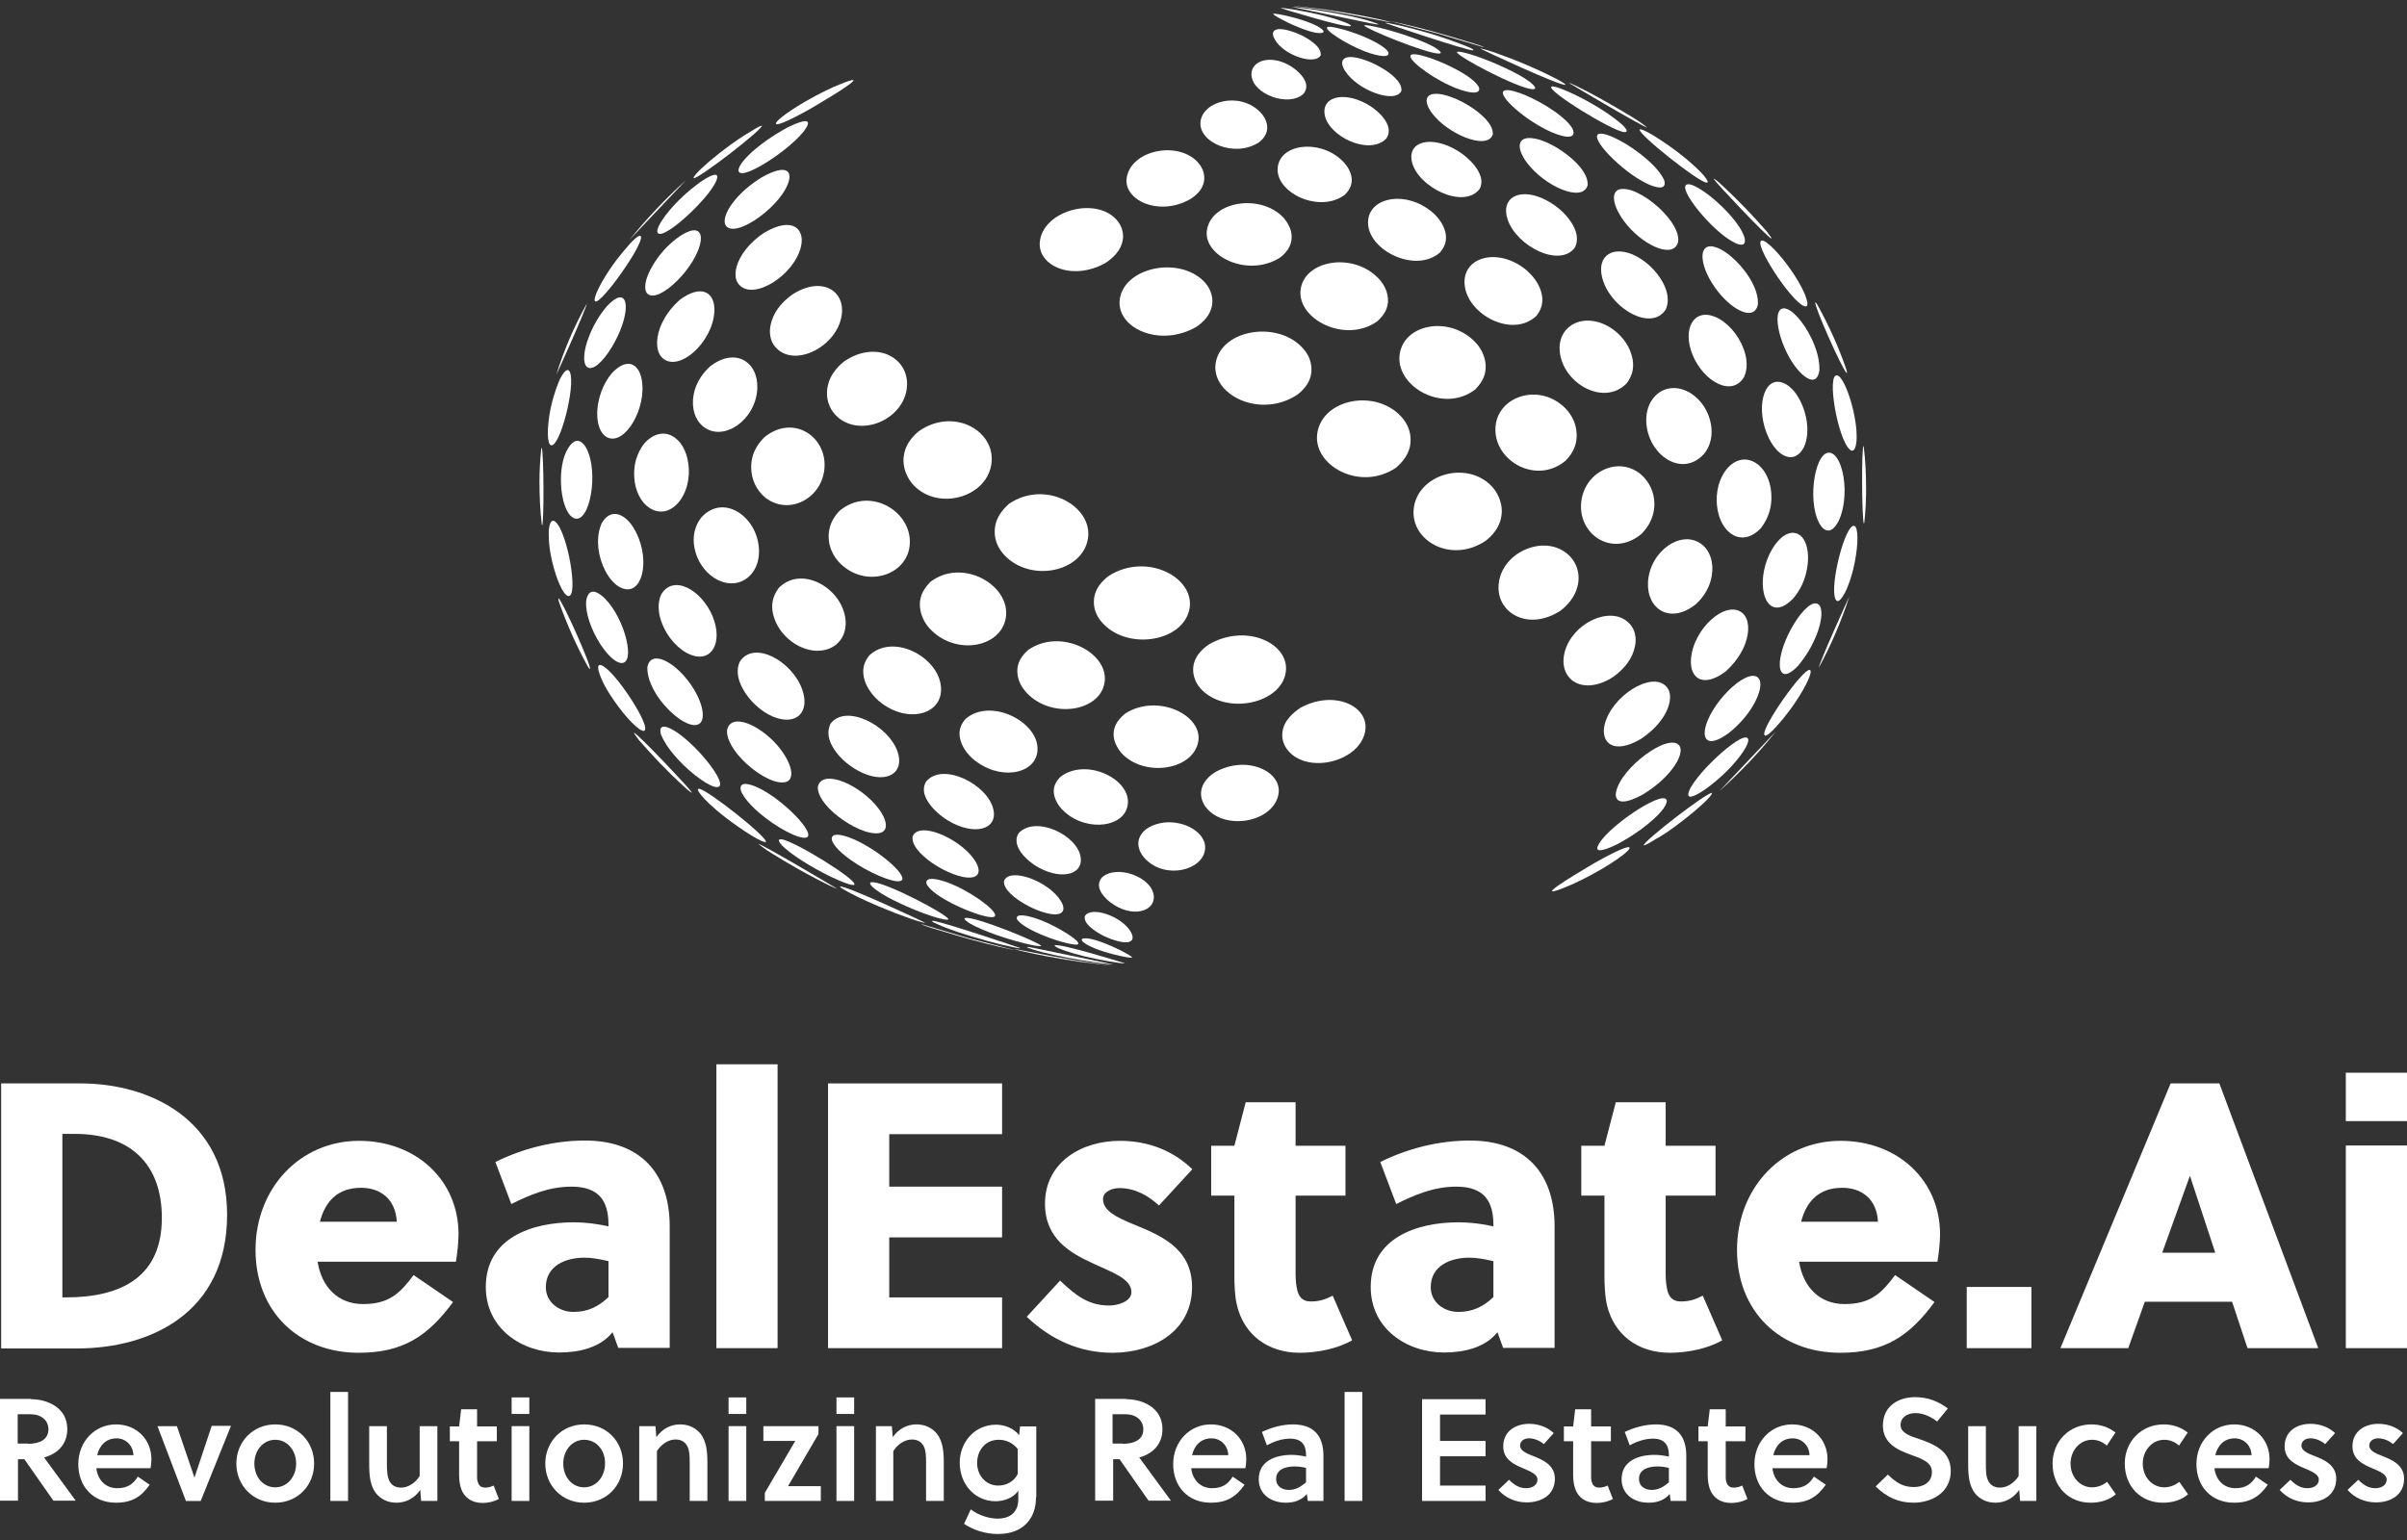 <svg width="100" height="64" viewBox="0 0 100 64" fill="none" xmlns="http://www.w3.org/2000/svg">
<rect x="0" y="0" width="100" height="64" fill="#333333" stroke="none"/>
<g id="Group">
<g id="Group_2">
<path id="Vector" d="M0.048 45.025H3.35C6.206 45.025 9.435 46.508 9.435 50.484C9.435 54.557 6.254 56.039 3.205 56.039H0.048V45.025ZM2.591 53.918H2.735C5.097 53.918 6.724 53.026 6.724 50.616C6.724 48.339 5.386 47.122 3.097 47.122H2.591V53.918Z" fill="white"/>
<path id="Vector_2" d="M14.905 56.219C12.411 56.219 10.616 54.508 10.616 51.942C10.616 49.375 12.471 47.411 14.917 47.411C17.291 47.411 19.05 49.05 19.05 51.291C19.05 51.641 19.002 52.05 18.942 52.436H13.194C13.363 53.484 14.038 54.195 15.086 54.195C16.171 54.195 16.628 53.737 17.183 52.99L18.822 54.111C17.785 55.52 16.749 56.219 14.905 56.219ZM16.484 50.773C16.436 49.833 15.809 49.363 15.002 49.363C14.014 49.363 13.508 49.942 13.291 50.773H16.484Z" fill="white"/>
<path id="Vector_3" d="M25.69 56.027L25.449 55.364C24.943 56.003 24.063 56.208 23.232 56.208C21.665 56.208 20.183 55.208 20.183 53.484C20.183 51.436 22.111 50.797 23.834 50.797C24.304 50.797 24.81 50.858 25.28 50.966V50.906C25.28 49.93 24.907 49.315 23.738 49.315C22.798 49.315 21.991 49.665 21.243 50.038L20.581 48.291C21.725 47.725 23.015 47.399 24.304 47.399C26.618 47.399 27.823 48.773 27.823 50.966V56.015H25.69V56.027ZM25.28 52.412C24.919 52.328 24.605 52.267 24.28 52.267C23.509 52.267 22.677 52.593 22.677 53.496C22.677 54.123 23.232 54.521 23.822 54.521C24.424 54.521 24.858 54.304 25.28 53.906V52.412Z" fill="white"/>
<path id="Vector_4" d="M32.305 56.027H29.763V44.23H32.305V56.027Z" fill="white"/>
<path id="Vector_5" d="M34.402 56.027V45.025H41.632V47.134H36.944V49.315H41.632V51.424H36.944V53.918H41.632V56.027H34.402Z" fill="white"/>
<path id="Vector_6" d="M48.15 50.098C47.704 49.688 47.162 49.375 46.499 49.375C46.186 49.375 45.825 49.532 45.825 49.833C45.825 50.315 46.391 50.592 47.066 50.869C48.138 51.315 49.524 51.833 49.524 53.484C49.524 55.34 47.885 56.219 46.222 56.219C44.861 56.219 43.68 55.689 42.656 54.725L44.041 53.219C44.704 53.846 45.222 54.255 46.09 54.255C46.415 54.255 47.005 54.099 47.005 53.701C47.005 53.147 46.246 52.894 45.439 52.52C44.463 52.074 43.415 51.484 43.415 50.026C43.415 48.291 44.945 47.411 46.523 47.411C47.692 47.411 48.729 47.809 49.536 48.592L48.15 50.098Z" fill="white"/>
<path id="Vector_7" d="M53.826 49.676V52.761C53.826 53.026 53.826 53.267 53.874 53.52C53.934 53.87 54.091 54.087 54.452 54.087C54.814 54.087 55.067 54.002 55.368 53.846L56.175 55.701C55.573 56.051 54.717 56.219 54.007 56.219C52.645 56.219 51.681 55.448 51.392 54.255C51.295 53.846 51.283 53.388 51.283 52.954V49.689H50.319V47.616H51.283L51.753 45.809H53.826V47.616H55.898V49.689H53.826V49.676Z" fill="white"/>
<path id="Vector_8" d="M62.453 56.027L62.212 55.364C61.706 56.003 60.827 56.208 59.995 56.208C58.429 56.208 56.947 55.208 56.947 53.484C56.947 51.436 58.874 50.797 60.597 50.797C61.068 50.797 61.574 50.858 62.044 50.966V50.906C62.044 49.93 61.67 49.315 60.501 49.315C59.561 49.315 58.754 49.665 58.007 50.038L57.344 48.291C58.489 47.725 59.778 47.399 61.067 47.399C63.381 47.399 64.586 48.773 64.586 50.966V56.015H62.453V56.027ZM62.044 52.412C61.682 52.328 61.369 52.267 61.043 52.267C60.272 52.267 59.441 52.593 59.441 53.496C59.441 54.123 59.995 54.521 60.586 54.521C61.188 54.521 61.622 54.304 62.044 53.906V52.412Z" fill="white"/>
<path id="Vector_9" d="M69.201 49.676V52.761C69.201 53.026 69.201 53.267 69.249 53.52C69.309 53.87 69.466 54.087 69.828 54.087C70.189 54.087 70.442 54.002 70.743 53.846L71.551 55.701C70.948 56.051 70.093 56.219 69.382 56.219C68.02 56.219 67.056 55.448 66.767 54.255C66.671 53.846 66.658 53.388 66.658 52.954V49.689H65.695V47.616H66.658L67.128 45.809H69.201V47.616H71.273V49.689H69.201V49.676Z" fill="white"/>
<path id="Vector_10" d="M76.455 56.219C73.961 56.219 72.165 54.508 72.165 51.942C72.165 49.375 74.021 47.411 76.467 47.411C78.841 47.411 80.6 49.05 80.6 51.291C80.6 51.641 80.552 52.05 80.492 52.436H74.744C74.913 53.484 75.587 54.195 76.636 54.195C77.72 54.195 78.178 53.737 78.732 52.99L80.371 54.111C79.335 55.52 78.299 56.219 76.455 56.219ZM78.021 50.773C77.973 49.833 77.347 49.363 76.539 49.363C75.551 49.363 75.045 49.942 74.828 50.773H78.021Z" fill="white"/>
<path id="Vector_11" d="M81.709 56.027V53.484H84.396V56.027H81.709Z" fill="white"/>
<path id="Vector_12" d="M93.373 56.027L92.734 54.099H89.107L88.42 56.027H85.601L90.18 45.025H92.204L96.313 56.027H93.373ZM89.83 52.062H92.035L90.987 48.881H90.975L89.83 52.062Z" fill="white"/>
<path id="Vector_13" d="M100 44.58H97.458V46.592H100V44.58Z" fill="white"/>
<path id="Vector_14" d="M100 47.605H97.458V56.027H100V47.605Z" fill="white"/>
</g>
<g id="Group_3">
<path id="Vector_15" d="M1.289 58.148C1.964 58.148 2.796 58.497 2.796 59.389C2.796 60.076 2.326 60.437 1.832 60.57L3.145 62.365H2.217L1.012 60.642H0.747V62.365H0V58.136H1.289V58.148ZM1.157 60.003C1.651 60.003 2.012 59.823 2.012 59.401C2.012 59.027 1.711 58.774 1.277 58.774H0.735V59.991H1.157V60.003Z" fill="white"/>
<path id="Vector_16" d="M4 61.004C4.049 61.474 4.362 61.847 4.868 61.847C5.278 61.847 5.531 61.691 5.724 61.365L6.218 61.703C5.868 62.209 5.471 62.45 4.82 62.45C3.856 62.45 3.253 61.763 3.253 60.847C3.253 59.907 3.94 59.196 4.82 59.196C5.663 59.196 6.29 59.811 6.29 60.642C6.29 60.763 6.278 60.895 6.254 61.016H4V61.004ZM4.844 59.775C4.398 59.775 4.133 60.076 4.037 60.474H5.543C5.531 60.076 5.23 59.775 4.844 59.775Z" fill="white"/>
<path id="Vector_17" d="M9.591 59.269L8.338 62.378H7.724L6.543 59.269H7.35L8.073 61.39H8.085L8.796 59.257H9.591V59.269Z" fill="white"/>
<path id="Vector_18" d="M13.05 60.823C13.05 61.739 12.363 62.45 11.435 62.45C10.507 62.45 9.82 61.727 9.82 60.823C9.82 59.919 10.507 59.196 11.435 59.196C12.363 59.196 13.05 59.907 13.05 60.823ZM11.435 59.835C10.929 59.835 10.568 60.281 10.568 60.823C10.568 61.377 10.929 61.811 11.435 61.811C11.941 61.811 12.303 61.365 12.303 60.823C12.303 60.281 11.941 59.835 11.435 59.835Z" fill="white"/>
<path id="Vector_19" d="M14.46 62.377H13.725V57.847H14.46V62.377Z" fill="white"/>
<path id="Vector_20" d="M17.496 62.377L17.46 61.919C17.207 62.281 16.845 62.45 16.472 62.45C16.098 62.45 15.809 62.293 15.616 62.052C15.387 61.751 15.339 61.341 15.339 60.883V59.269H16.074V60.835C16.074 61.1 16.086 61.389 16.195 61.582C16.291 61.739 16.448 61.823 16.665 61.823C16.954 61.823 17.255 61.63 17.436 61.341V59.269H18.171V62.377H17.496Z" fill="white"/>
<path id="Vector_21" d="M19.821 59.883V61.172C19.821 61.269 19.821 61.341 19.821 61.437C19.846 61.678 19.93 61.823 20.159 61.823C20.291 61.823 20.4 61.787 20.508 61.738L20.725 62.293C20.544 62.401 20.279 62.461 20.05 62.461C19.581 62.461 19.279 62.22 19.159 61.871C19.099 61.702 19.074 61.497 19.074 61.293V59.895H18.689V59.28H19.074L19.159 58.569H19.821V59.28H20.641V59.895H19.821V59.883Z" fill="white"/>
<path id="Vector_22" d="M21.256 58.762V58.075H21.991V58.762H21.256ZM21.256 62.377V59.268H21.991V62.377H21.256Z" fill="white"/>
<path id="Vector_23" d="M25.883 60.823C25.883 61.739 25.196 62.45 24.268 62.45C23.34 62.45 22.654 61.727 22.654 60.823C22.654 59.919 23.34 59.196 24.268 59.196C25.208 59.196 25.883 59.907 25.883 60.823ZM24.268 59.835C23.762 59.835 23.401 60.281 23.401 60.823C23.401 61.377 23.762 61.811 24.268 61.811C24.774 61.811 25.136 61.365 25.136 60.823C25.148 60.281 24.786 59.835 24.268 59.835Z" fill="white"/>
<path id="Vector_24" d="M27.232 59.269L27.268 59.727C27.521 59.365 27.883 59.196 28.256 59.196C28.63 59.196 28.919 59.353 29.112 59.594C29.341 59.895 29.389 60.305 29.389 60.763V62.377H28.654V60.811C28.654 60.546 28.654 60.257 28.533 60.064C28.437 59.907 28.28 59.823 28.063 59.823C27.774 59.823 27.473 60.016 27.292 60.305V62.377H26.557V59.269H27.232Z" fill="white"/>
<path id="Vector_25" d="M30.269 58.762V58.075H31.004V58.762H30.269ZM30.269 62.377V59.268H31.004V62.377H30.269Z" fill="white"/>
<path id="Vector_26" d="M33.04 59.883H31.715V59.269H34.004V59.594L32.739 61.763H34.101V62.377H31.775V62.04L33.04 59.883Z" fill="white"/>
<path id="Vector_27" d="M34.751 58.762V58.075H35.486V58.762H34.751ZM34.751 62.377V59.268H35.486V62.377H34.751Z" fill="white"/>
<path id="Vector_28" d="M37.053 59.269L37.089 59.727C37.342 59.365 37.703 59.196 38.077 59.196C38.45 59.196 38.74 59.353 38.932 59.594C39.161 59.895 39.21 60.305 39.21 60.763V62.377H38.474V60.811C38.474 60.546 38.474 60.257 38.354 60.064C38.258 59.907 38.101 59.823 37.884 59.823C37.595 59.823 37.294 60.016 37.113 60.305V62.377H36.39V59.269H37.053Z" fill="white"/>
<path id="Vector_29" d="M43.041 62.22C43.041 62.558 42.969 62.823 42.849 63.04C42.571 63.546 42.041 63.751 41.463 63.751C40.981 63.751 40.463 63.606 40.053 63.329L40.33 62.727C40.656 62.98 41.101 63.112 41.451 63.112C41.933 63.112 42.306 62.871 42.306 62.305V61.955C42.077 62.269 41.692 62.389 41.354 62.389C40.511 62.389 39.872 61.69 39.872 60.786C39.872 59.943 40.487 59.208 41.379 59.208C41.716 59.208 42.102 59.341 42.343 59.642L42.379 59.28H43.053V62.22H43.041ZM42.294 60.232C42.077 59.955 41.788 59.835 41.499 59.835C40.885 59.835 40.595 60.329 40.595 60.799C40.595 61.305 40.945 61.738 41.475 61.738C41.776 61.738 42.114 61.594 42.282 61.257V60.232H42.294Z" fill="white"/>
<path id="Vector_30" d="M46.789 58.148C47.464 58.148 48.295 58.497 48.295 59.389C48.295 60.076 47.825 60.437 47.331 60.57L48.645 62.365H47.717L46.512 60.642H46.247V62.365H45.499V58.136H46.789V58.148ZM46.644 60.003C47.138 60.003 47.5 59.823 47.5 59.401C47.5 59.027 47.199 58.774 46.765 58.774H46.222V59.991H46.644V60.003Z" fill="white"/>
<path id="Vector_31" d="M49.488 61.004C49.536 61.474 49.849 61.847 50.355 61.847C50.765 61.847 51.018 61.691 51.211 61.365L51.705 61.703C51.355 62.209 50.958 62.45 50.307 62.45C49.343 62.45 48.741 61.763 48.741 60.847C48.741 59.907 49.428 59.196 50.307 59.196C51.151 59.196 51.777 59.811 51.777 60.642C51.777 60.763 51.765 60.895 51.741 61.016H49.488V61.004ZM50.331 59.775C49.885 59.775 49.62 60.076 49.524 60.474H51.03C51.018 60.076 50.717 59.775 50.331 59.775Z" fill="white"/>
<path id="Vector_32" d="M54.332 62.377L54.296 62.088C54.067 62.353 53.766 62.45 53.416 62.45C52.838 62.45 52.295 62.124 52.295 61.474C52.295 60.703 53.006 60.462 53.669 60.462C53.838 60.462 54.031 60.486 54.26 60.534V60.462C54.26 60.04 54.067 59.787 53.597 59.787C53.247 59.787 52.898 59.919 52.633 60.064L52.428 59.51C52.802 59.329 53.272 59.196 53.717 59.196C54.597 59.196 54.983 59.69 54.983 60.498V62.377H54.332ZM54.26 61.004C54.067 60.956 53.922 60.944 53.778 60.944C53.428 60.944 53.018 61.052 53.018 61.462C53.018 61.775 53.272 61.919 53.549 61.919C53.826 61.919 54.043 61.787 54.26 61.606V61.004Z" fill="white"/>
<path id="Vector_33" d="M56.597 62.377H55.862V57.847H56.597V62.377Z" fill="white"/>
<path id="Vector_34" d="M59.08 62.377V58.148H61.718V58.786H59.827V59.883H61.718V60.521H59.827V61.738H61.718V62.377H59.08Z" fill="white"/>
<path id="Vector_35" d="M64.14 60.015C63.984 59.883 63.755 59.774 63.526 59.774C63.309 59.774 63.152 59.895 63.152 60.076C63.152 60.292 63.417 60.401 63.695 60.509C64.092 60.666 64.598 60.883 64.598 61.449C64.598 62.136 64.032 62.437 63.429 62.437C62.972 62.437 62.55 62.257 62.249 61.919L62.694 61.498C62.923 61.726 63.128 61.847 63.405 61.847C63.634 61.847 63.875 61.738 63.875 61.485C63.875 61.269 63.574 61.148 63.297 61.028C62.923 60.871 62.453 60.666 62.453 60.112C62.453 59.473 62.972 59.172 63.526 59.172C63.911 59.172 64.285 59.304 64.55 59.557L64.14 60.015Z" fill="white"/>
<path id="Vector_36" d="M66.104 59.883V61.172C66.104 61.269 66.104 61.341 66.104 61.437C66.129 61.678 66.213 61.823 66.442 61.823C66.574 61.823 66.683 61.787 66.791 61.738L67.008 62.293C66.827 62.401 66.562 62.461 66.333 62.461C65.863 62.461 65.562 62.22 65.442 61.871C65.381 61.702 65.357 61.497 65.357 61.293V59.895H64.972V59.28H65.357L65.442 58.569H66.104V59.28H66.924V59.895H66.104V59.883Z" fill="white"/>
<path id="Vector_37" d="M69.406 62.377L69.37 62.088C69.141 62.353 68.84 62.45 68.49 62.45C67.912 62.45 67.37 62.124 67.37 61.474C67.37 60.703 68.081 60.462 68.743 60.462C68.912 60.462 69.105 60.486 69.334 60.534V60.462C69.334 60.04 69.141 59.787 68.671 59.787C68.322 59.787 67.972 59.919 67.707 60.064L67.502 59.51C67.876 59.329 68.346 59.196 68.792 59.196C69.671 59.196 70.057 59.69 70.057 60.498V62.377H69.406ZM69.334 61.004C69.141 60.956 68.996 60.944 68.852 60.944C68.502 60.944 68.093 61.052 68.093 61.462C68.093 61.775 68.346 61.919 68.623 61.919C68.9 61.919 69.117 61.787 69.334 61.606V61.004Z" fill="white"/>
<path id="Vector_38" d="M71.696 59.883V61.172C71.696 61.269 71.696 61.341 71.696 61.437C71.72 61.678 71.804 61.823 72.033 61.823C72.165 61.823 72.274 61.787 72.382 61.738L72.599 62.293C72.419 62.401 72.153 62.461 71.924 62.461C71.455 62.461 71.153 62.22 71.033 61.871C70.973 61.702 70.948 61.497 70.948 61.293V59.895H70.563V59.28H70.948L71.033 58.569H71.696V59.28H72.515V59.895H71.696V59.883Z" fill="white"/>
<path id="Vector_39" d="M73.635 61.004C73.684 61.474 73.997 61.847 74.503 61.847C74.913 61.847 75.166 61.691 75.359 61.365L75.853 61.703C75.503 62.209 75.106 62.45 74.455 62.45C73.491 62.45 72.888 61.763 72.888 60.847C72.888 59.907 73.575 59.196 74.455 59.196C75.298 59.196 75.925 59.811 75.925 60.642C75.925 60.763 75.913 60.895 75.889 61.016H73.635V61.004ZM74.479 59.775C74.033 59.775 73.768 60.076 73.672 60.474H75.178C75.166 60.076 74.865 59.775 74.479 59.775Z" fill="white"/>
<path id="Vector_40" d="M79.588 58.726C79.239 58.726 78.961 58.907 78.961 59.22C78.961 59.558 79.383 59.69 79.721 59.799C80.347 60.016 81.046 60.293 81.046 61.136C81.046 62.064 80.203 62.45 79.504 62.45C78.865 62.45 78.383 62.221 77.925 61.775L78.431 61.281C78.805 61.642 79.082 61.799 79.516 61.799C79.889 61.799 80.263 61.618 80.263 61.172C80.263 60.763 79.829 60.618 79.395 60.461C78.829 60.257 78.226 59.979 78.226 59.244C78.226 58.437 78.865 58.063 79.564 58.063C80.094 58.063 80.516 58.232 80.925 58.533L80.48 59.076C80.251 58.895 79.913 58.726 79.588 58.726Z" fill="white"/>
<path id="Vector_41" d="M83.926 62.377L83.89 61.919C83.637 62.281 83.275 62.45 82.902 62.45C82.528 62.45 82.239 62.293 82.046 62.052C81.817 61.751 81.769 61.341 81.769 60.883V59.269H82.504V60.835C82.504 61.1 82.504 61.389 82.625 61.582C82.721 61.739 82.878 61.823 83.095 61.823C83.384 61.823 83.685 61.63 83.866 61.341V59.269H84.601V62.377H83.926Z" fill="white"/>
<path id="Vector_42" d="M87.902 62.1C87.625 62.341 87.263 62.45 86.854 62.45C85.95 62.45 85.275 61.787 85.275 60.823C85.275 59.919 85.95 59.196 86.89 59.196C87.275 59.196 87.613 59.317 87.89 59.534L87.528 60.076C87.348 59.919 87.143 59.835 86.914 59.835C86.408 59.835 86.022 60.281 86.022 60.823C86.022 61.401 86.432 61.811 86.914 61.811C87.143 61.811 87.36 61.727 87.54 61.582L87.902 62.1Z" fill="white"/>
<path id="Vector_43" d="M90.902 62.1C90.625 62.341 90.264 62.45 89.854 62.45C88.95 62.45 88.275 61.787 88.275 60.823C88.275 59.919 88.95 59.196 89.89 59.196C90.276 59.196 90.613 59.317 90.89 59.534L90.529 60.076C90.348 59.919 90.143 59.835 89.914 59.835C89.408 59.835 89.023 60.281 89.023 60.823C89.023 61.401 89.432 61.811 89.914 61.811C90.143 61.811 90.36 61.727 90.541 61.582L90.902 62.1Z" fill="white"/>
<path id="Vector_44" d="M91.999 61.004C92.047 61.474 92.361 61.847 92.867 61.847C93.276 61.847 93.529 61.691 93.722 61.365L94.216 61.703C93.867 62.209 93.469 62.45 92.819 62.45C91.855 62.45 91.252 61.763 91.252 60.847C91.252 59.907 91.939 59.196 92.819 59.196C93.662 59.196 94.289 59.811 94.289 60.642C94.289 60.763 94.277 60.895 94.252 61.016H91.999V61.004ZM92.843 59.775C92.397 59.775 92.132 60.076 92.035 60.474H93.542C93.529 60.076 93.228 59.775 92.843 59.775Z" fill="white"/>
<path id="Vector_45" d="M96.602 60.015C96.445 59.883 96.216 59.774 95.988 59.774C95.771 59.774 95.614 59.895 95.614 60.076C95.614 60.292 95.879 60.401 96.156 60.509C96.554 60.666 97.06 60.883 97.06 61.449C97.06 62.136 96.494 62.437 95.891 62.437C95.433 62.437 95.012 62.257 94.71 61.919L95.156 61.498C95.385 61.726 95.59 61.847 95.867 61.847C96.096 61.847 96.337 61.738 96.337 61.485C96.337 61.269 96.036 61.148 95.759 61.028C95.385 60.871 94.915 60.666 94.915 60.112C94.915 59.473 95.433 59.172 95.988 59.172C96.373 59.172 96.747 59.304 97.012 59.557L96.602 60.015Z" fill="white"/>
<path id="Vector_46" d="M99.421 60.015C99.265 59.883 99.036 59.774 98.807 59.774C98.59 59.774 98.433 59.895 98.433 60.076C98.433 60.292 98.698 60.401 98.976 60.509C99.373 60.666 99.879 60.883 99.879 61.449C99.879 62.136 99.313 62.437 98.71 62.437C98.253 62.437 97.831 62.257 97.53 61.919L97.975 61.498C98.204 61.726 98.409 61.847 98.686 61.847C98.915 61.847 99.156 61.738 99.156 61.485C99.156 61.269 98.855 61.148 98.578 61.028C98.204 60.871 97.734 60.666 97.734 60.112C97.734 59.473 98.253 59.172 98.807 59.172C99.192 59.172 99.566 59.304 99.831 59.557L99.421 60.015Z" fill="white"/>
</g>
<g id="Group_4">
<g id="Group_5">
<path id="Vector_47" d="M73.768 30.409C73.72 30.457 71.455 32.855 71.431 32.879C72.298 32.096 73.082 31.277 73.768 30.409Z" fill="white"/>
<path id="Vector_48" d="M69.997 34.037C70.587 33.579 71.19 33.024 71.117 32.952C70.876 32.952 68.286 34.952 68.286 35.133C68.346 35.133 68.491 35.061 68.792 34.868C68.948 34.796 69.406 34.507 69.997 34.037Z" fill="white"/>
<path id="Vector_49" d="M66.514 36.133C67.334 35.651 67.767 35.29 67.695 35.218C67.659 35.181 67.418 35.205 66.261 35.856C66.249 35.868 64.466 36.892 64.478 37.037C64.538 37.061 64.719 37.001 65.129 36.832C65.309 36.76 65.852 36.519 66.514 36.133Z" fill="white"/>
<path id="Vector_50" d="M76.829 24.794C76.817 24.806 75.6 27.493 75.564 27.746C76.082 26.794 76.504 25.806 76.829 24.794Z" fill="white"/>
<path id="Vector_51" d="M74.6 29.168C75.07 28.469 75.323 27.879 75.19 27.842C74.913 27.77 73.214 30.18 73.298 30.529C73.334 30.686 73.66 30.349 73.768 30.228C73.877 30.108 74.202 29.758 74.6 29.168Z" fill="white"/>
<path id="Vector_52" d="M71.925 31.855C72.491 31.241 72.708 30.795 72.612 30.686C72.359 30.349 70.214 32.361 70.141 33C70.129 33.108 70.202 33.241 70.84 32.807C70.985 32.699 71.431 32.385 71.925 31.855Z" fill="white"/>
<path id="Vector_53" d="M68.466 34.242C69.093 33.735 69.298 33.374 69.237 33.241C69.045 32.82 66.611 34.483 66.37 35.193C66.334 35.302 66.346 35.495 67.189 35.085C67.382 34.977 67.912 34.699 68.466 34.242Z" fill="white"/>
<path id="Vector_54" d="M77.528 20.348C77.528 19.757 77.504 19.167 77.432 18.576C77.432 18.564 77.42 18.54 77.42 18.528C77.335 18.613 77.347 21.48 77.432 21.758C77.444 21.746 77.456 21.733 77.456 21.709V21.697C77.504 21.252 77.528 20.806 77.528 20.348Z" fill="white"/>
<path id="Vector_55" d="M77.058 23.36C77.215 22.564 77.203 21.89 77.034 21.854C76.66 21.769 76.01 24.324 76.251 24.89C76.311 25.023 76.419 25.071 76.672 24.589C76.733 24.456 76.925 24.047 77.058 23.36Z" fill="white"/>
<path id="Vector_56" d="M75.48 26.361C75.709 25.77 75.733 25.264 75.552 25.12C75.082 24.746 73.841 26.77 73.949 27.734C73.961 27.843 74.058 28.349 74.721 27.65C74.829 27.506 75.203 27.072 75.48 26.361Z" fill="white"/>
<path id="Vector_57" d="M72.78 29.409C73.178 28.77 73.202 28.324 73.045 28.168C72.575 27.71 70.973 29.3 70.828 30.361C70.78 30.698 70.948 31.096 71.816 30.469C71.961 30.349 72.406 29.999 72.78 29.409Z" fill="white"/>
<path id="Vector_58" d="M69.479 31.951C69.792 31.542 69.9 31.168 69.768 30.987C69.346 30.421 67.334 31.903 67.141 32.915C67.069 33.289 67.322 33.53 68.262 33.012C68.768 32.699 69.177 32.349 69.479 31.951Z" fill="white"/>
<path id="Vector_59" d="M75.528 12.708C75.492 12.636 75.455 12.588 75.419 12.563C75.335 12.648 76.528 15.335 76.721 15.504C76.733 15.492 76.745 15.479 76.709 15.371V15.359C76.395 14.443 75.998 13.564 75.528 12.708Z" fill="white"/>
<path id="Vector_60" d="M76.998 17.07C76.817 16.287 76.528 15.636 76.323 15.6C75.877 15.528 76.347 18.251 76.853 18.685C76.998 18.805 77.094 18.685 77.13 18.323C77.142 18.179 77.154 17.757 76.998 17.07Z" fill="white"/>
<path id="Vector_61" d="M76.636 20.36C76.624 19.589 76.395 18.95 76.082 18.829C75.431 18.601 75.058 20.745 75.576 21.733C75.636 21.854 75.986 22.432 76.395 21.637C76.455 21.505 76.636 21.083 76.636 20.36Z" fill="white"/>
<path id="Vector_62" d="M75.07 23.65C75.202 22.963 75.046 22.36 74.696 22.192C73.961 21.842 73.033 23.433 73.274 24.626C73.395 25.24 73.865 25.541 74.503 24.867C74.612 24.734 74.949 24.337 75.07 23.65Z" fill="white"/>
<path id="Vector_63" d="M72.503 26.759C72.708 26.216 72.66 25.71 72.395 25.481C71.708 24.891 70.31 26.156 70.25 27.433C70.214 28.217 70.78 28.59 71.696 27.903C71.828 27.771 72.262 27.397 72.503 26.759Z" fill="white"/>
<path id="Vector_64" d="M69.19 29.651C69.431 29.193 69.455 28.771 69.226 28.53C68.623 27.867 66.924 28.94 66.659 30.145C66.503 30.843 67.009 31.398 68.189 30.699C68.358 30.578 68.876 30.229 69.19 29.651Z" fill="white"/>
<path id="Vector_65" d="M71.539 7.696C71.467 7.623 71.286 7.467 71.214 7.431L71.202 7.443C71.298 7.611 73.359 9.792 73.588 9.913L73.6 9.901C73.576 9.853 73.539 9.804 73.431 9.66L73.395 9.612C72.816 8.949 72.202 8.31 71.539 7.696Z" fill="white"/>
<path id="Vector_66" d="M74.443 11.274C73.949 10.551 73.371 9.961 73.19 9.997C72.817 10.081 74.383 12.503 74.95 12.72C75.178 12.804 75.07 12.479 75.034 12.37C74.998 12.25 74.853 11.876 74.443 11.274Z" fill="white"/>
<path id="Vector_67" d="M75.263 14.07C74.937 13.395 74.467 12.853 74.142 12.817C73.515 12.757 73.961 14.624 74.793 15.48C74.865 15.552 75.468 16.167 75.588 15.396C75.588 15.251 75.612 14.805 75.263 14.07Z" fill="white"/>
<path id="Vector_68" d="M75.034 17.347C74.889 16.66 74.504 16.07 74.082 15.913C73.262 15.588 72.901 17.01 73.491 18.215C73.865 18.986 74.54 19.323 74.937 18.6C74.998 18.468 75.178 18.046 75.034 17.347Z" fill="white"/>
<path id="Vector_69" d="M73.588 20.492C73.552 19.95 73.311 19.48 72.961 19.251C72.106 18.685 71.154 19.77 71.346 21.107C71.491 22.179 72.383 22.782 73.166 21.938C73.286 21.77 73.648 21.3 73.588 20.492Z" fill="white"/>
<path id="Vector_70" d="M71.118 23.915C71.202 23.384 71.057 22.915 70.72 22.637C69.889 21.963 68.539 22.89 68.467 24.192C68.406 25.3 69.371 25.963 70.443 25.12C70.575 24.999 71.009 24.601 71.118 23.915Z" fill="white"/>
<path id="Vector_71" d="M67.924 26.867C68.033 26.337 67.816 26.023 67.671 25.891C66.888 25.096 65.165 25.975 64.972 27.265C64.816 28.289 65.804 28.915 67.021 28.132C67.527 27.771 67.828 27.337 67.924 26.867Z" fill="white"/>
<path id="Vector_72" d="M65.948 3.804C65.828 3.744 65.249 3.442 65.177 3.442C65.201 3.466 68.298 5.298 68.43 5.298C68.37 5.25 68.286 5.178 68.093 5.045C68.021 4.997 67.924 4.937 67.864 4.9L67.828 4.876C67.213 4.503 66.587 4.141 65.948 3.804Z" fill="white"/>
<path id="Vector_73" d="M69.78 6.382C69.105 5.864 68.237 5.31 68.117 5.382C68.081 5.599 70.527 7.539 70.888 7.587C71.045 7.612 70.852 7.383 70.78 7.286C70.684 7.178 70.394 6.864 69.78 6.382Z" fill="white"/>
<path id="Vector_74" d="M71.768 8.817C71.165 8.166 70.394 7.624 70.117 7.66C69.587 7.72 71.153 9.66 72.081 10.094C72.274 10.19 72.587 10.275 72.467 9.841C72.419 9.708 72.286 9.371 71.768 8.817Z" fill="white"/>
<path id="Vector_75" d="M72.672 11.527C72.238 10.84 71.551 10.274 71.106 10.238C70.455 10.19 70.684 11.358 71.527 12.298C72.142 12.985 72.913 13.298 73.033 12.648C73.033 12.515 73.058 12.142 72.672 11.527Z" fill="white"/>
<path id="Vector_76" d="M72.431 14.479C72.214 13.889 71.732 13.359 71.25 13.166C70.37 12.805 69.876 13.66 70.322 14.757C70.78 15.853 71.949 16.516 72.455 15.672C72.515 15.54 72.684 15.142 72.431 14.479Z" fill="white"/>
<path id="Vector_77" d="M71.081 17.625C70.985 17.095 70.684 16.625 70.25 16.348C69.25 15.721 68.225 16.504 68.418 17.757C68.611 18.998 69.912 19.818 70.78 18.878C70.9 18.745 71.202 18.324 71.081 17.625Z" fill="white"/>
<path id="Vector_78" d="M68.732 20.939C68.732 20.457 68.515 19.999 68.153 19.698C67.141 18.89 65.671 19.709 65.683 21.071C65.695 22.3 67.033 23.132 68.177 22.204C68.31 22.071 68.732 21.649 68.732 20.939Z" fill="white"/>
<path id="Vector_79" d="M65.574 24.18C65.635 23.626 65.37 23.264 65.201 23.095C64.237 22.143 62.369 22.915 62.261 24.3C62.164 25.481 63.502 26.252 64.839 25.373C64.996 25.252 65.49 24.855 65.574 24.18Z" fill="white"/>
<path id="Vector_80" d="M54.489 0.321C55.212 0.418 55.718 0.49 56.441 0.61L56.621 0.647C55.923 0.514 55.212 0.406 54.489 0.321Z" fill="white"/>
<path id="Vector_81" d="M59.67 1.346C58.682 1.069 57.863 0.9 57.742 0.876C59.586 1.358 59.586 1.358 59.73 1.394C60.309 1.563 60.839 1.732 61.104 1.804C61.622 1.96 61.622 1.96 61.658 1.96C61.562 1.912 61.369 1.852 61.224 1.804C60.995 1.744 60.453 1.563 59.67 1.346Z" fill="white"/>
<path id="Vector_82" d="M63.418 2.695C62.538 2.321 61.586 1.996 61.502 2.02C61.526 2.044 64.815 3.586 65.044 3.526C65.02 3.478 64.936 3.43 64.743 3.321C64.599 3.249 64.177 3.02 63.418 2.695Z" fill="white"/>
<path id="Vector_83" d="M66.382 4.454C65.49 3.912 64.563 3.526 64.454 3.599C64.237 3.755 66.96 5.442 67.479 5.49C67.695 5.502 67.515 5.31 67.442 5.225C67.346 5.141 67.069 4.876 66.382 4.454Z" fill="white"/>
<path id="Vector_84" d="M68.382 6.587C67.671 5.973 66.719 5.479 66.43 5.563C65.996 5.696 67.346 7.105 68.406 7.624C68.503 7.672 69.298 8.045 69.141 7.491C69.093 7.395 68.961 7.081 68.382 6.587Z" fill="white"/>
<path id="Vector_85" d="M69.298 9.033C68.828 8.455 68.093 7.949 67.587 7.864C66.792 7.732 66.948 8.587 67.623 9.383C68.382 10.262 69.551 10.756 69.72 10.045C69.732 9.925 69.756 9.599 69.298 9.033Z" fill="white"/>
<path id="Vector_86" d="M69.093 11.756C68.828 11.25 68.334 10.792 67.828 10.575C66.864 10.178 66.262 10.756 66.623 11.732C67.057 12.901 68.623 13.756 69.202 12.865C69.25 12.744 69.419 12.383 69.093 11.756Z" fill="white"/>
<path id="Vector_87" d="M67.779 14.733C67.647 14.287 67.322 13.877 66.9 13.612C65.791 12.925 64.623 13.54 64.815 14.721C65.02 15.974 66.647 16.878 67.575 15.938C67.683 15.793 67.984 15.396 67.779 14.733Z" fill="white"/>
<path id="Vector_88" d="M65.49 17.89C65.418 17.323 65.056 16.962 64.852 16.805C63.743 15.925 62.104 16.564 62.128 17.878C62.141 19.179 63.827 20.143 65.032 19.155C65.165 19.022 65.587 18.601 65.49 17.89Z" fill="white"/>
<path id="Vector_89" d="M62.393 21.204C62.381 20.842 62.225 20.469 61.959 20.192C60.899 19.107 58.851 19.734 58.73 21.18C58.622 22.493 60.309 23.433 61.73 22.469C61.911 22.325 62.405 21.915 62.393 21.204Z" fill="white"/>
<path id="Vector_90" d="M55.778 0.514C54.766 0.345 53.886 0.261 53.742 0.249C54.862 0.394 55.043 0.418 55.766 0.55C56.344 0.647 56.887 0.767 57.176 0.815C57.73 0.924 57.73 0.924 57.791 0.924C57.718 0.9 57.55 0.864 57.369 0.815C57.152 0.767 56.598 0.647 55.778 0.514Z" fill="white"/>
<path id="Vector_91" d="M59.574 1.442C58.706 1.177 57.827 0.972 57.574 0.948L57.562 0.96C57.586 0.972 60.899 2.093 61.2 2.093C61.2 2.093 61.213 2.081 61.213 2.069C61.176 2.033 61.116 1.997 60.935 1.924C60.803 1.876 60.369 1.695 59.574 1.442Z" fill="white"/>
<path id="Vector_92" d="M62.562 2.839C61.683 2.418 60.622 2.068 60.526 2.165C60.55 2.357 63.056 3.671 63.659 3.707C63.9 3.719 63.719 3.55 63.659 3.49C63.574 3.406 63.285 3.177 62.562 2.839Z" fill="white"/>
<path id="Vector_93" d="M64.574 4.623C63.839 4.105 62.827 3.671 62.526 3.756C62.116 3.864 63.201 4.876 64.273 5.406C64.779 5.66 65.49 5.864 65.358 5.419C65.322 5.31 65.189 5.057 64.574 4.623Z" fill="white"/>
<path id="Vector_94" d="M65.502 6.78C65.044 6.31 64.334 5.876 63.803 5.767C63.008 5.599 62.972 6.141 63.442 6.768C64.177 7.744 65.755 8.443 65.96 7.695C65.96 7.587 65.984 7.286 65.502 6.78Z" fill="white"/>
<path id="Vector_95" d="M65.285 9.251C65.02 8.829 64.562 8.455 64.068 8.238C63.068 7.805 62.345 8.25 62.634 9.118C63.008 10.239 64.803 11.142 65.43 10.287C65.49 10.154 65.647 9.817 65.285 9.251Z" fill="white"/>
<path id="Vector_96" d="M63.984 11.997C63.864 11.684 63.611 11.371 63.309 11.142C62.165 10.286 60.731 10.696 60.851 11.853C60.972 13.07 62.827 14.07 63.828 13.13C63.936 12.986 64.225 12.624 63.984 11.997Z" fill="white"/>
<path id="Vector_97" d="M61.695 14.973C61.635 14.684 61.478 14.395 61.237 14.166C60.14 13.094 58.236 13.491 58.14 14.817C58.056 16.106 59.984 17.178 61.285 16.19C61.418 16.046 61.839 15.648 61.695 14.973Z" fill="white"/>
<path id="Vector_98" d="M58.598 18.155C58.574 17.842 58.429 17.541 58.2 17.299C57.128 16.155 54.959 16.577 54.73 17.986C54.513 19.336 56.501 20.457 58.007 19.432C58.164 19.288 58.67 18.854 58.598 18.155Z" fill="white"/>
<path id="Vector_99" d="M55.609 0.574C54.718 0.406 53.79 0.285 53.657 0.285C53.669 0.285 56.911 0.96 56.959 0.972C57.212 1.02 57.224 1.02 57.272 1.008C57.224 0.984 57.164 0.96 56.983 0.9C56.839 0.851 56.405 0.719 55.609 0.574Z" fill="white"/>
<path id="Vector_100" d="M58.634 1.55C57.911 1.285 56.803 0.996 56.67 1.056C56.755 1.213 59.357 2.261 59.791 2.225C59.948 2.213 59.791 2.104 59.731 2.056C59.646 1.984 59.357 1.803 58.634 1.55Z" fill="white"/>
<path id="Vector_101" d="M60.658 2.972C59.947 2.563 58.947 2.201 58.67 2.261C58.309 2.346 59.333 3.141 60.225 3.551C60.899 3.864 61.562 3.985 61.442 3.623C61.393 3.539 61.273 3.322 60.658 2.972Z" fill="white"/>
<path id="Vector_102" d="M61.562 4.791C61.116 4.382 60.417 4.02 59.911 3.924C59.188 3.791 59.128 4.201 59.478 4.683C60.116 5.562 61.791 6.273 62.02 5.587C62.02 5.49 62.044 5.225 61.562 4.791Z" fill="white"/>
<path id="Vector_103" d="M61.321 6.96C61.14 6.707 60.863 6.454 60.55 6.261C59.478 5.611 58.465 5.864 58.658 6.719C58.887 7.756 60.767 8.707 61.454 7.876C61.514 7.78 61.683 7.478 61.321 6.96Z" fill="white"/>
<path id="Vector_104" d="M59.984 9.455C59.863 9.166 59.622 8.876 59.309 8.671C58.2 7.9 56.766 8.274 56.839 9.322C56.911 10.431 58.803 11.359 59.815 10.503C59.923 10.37 60.225 10.033 59.984 9.455Z" fill="white"/>
<path id="Vector_105" d="M57.634 12.226C57.574 11.949 57.405 11.684 57.164 11.467C56.08 10.479 54.152 10.852 54.031 12.069C53.911 13.274 55.887 14.287 57.212 13.359C57.369 13.214 57.779 12.853 57.634 12.226Z" fill="white"/>
<path id="Vector_106" d="M54.477 15.215C54.453 14.974 54.344 14.72 54.176 14.528C53.176 13.311 50.79 13.648 50.513 15.046C50.26 16.359 52.296 17.432 53.874 16.419C54.043 16.299 54.561 15.889 54.477 15.215Z" fill="white"/>
<path id="Vector_107" d="M54.923 0.635C54.236 0.466 53.296 0.309 53.2 0.334C53.224 0.346 55.935 1.189 56.128 1.081C56.128 1.056 56.104 1.032 55.983 0.972C55.887 0.936 55.597 0.803 54.923 0.635Z" fill="white"/>
<path id="Vector_108" d="M56.935 1.647C56.26 1.322 55.381 1.081 55.176 1.117C54.887 1.177 55.971 1.864 56.718 2.141C57.285 2.358 57.791 2.418 57.67 2.153C57.634 2.093 57.502 1.924 56.935 1.647Z" fill="white"/>
<path id="Vector_109" d="M57.815 3.105C57.477 2.828 56.971 2.563 56.537 2.442C55.766 2.225 55.622 2.538 55.875 2.936C56.393 3.768 57.995 4.334 58.224 3.768C58.224 3.683 58.248 3.466 57.815 3.105Z" fill="white"/>
<path id="Vector_110" d="M57.513 4.949C57.381 4.756 57.176 4.575 56.947 4.419C55.959 3.78 54.922 3.961 55.031 4.744C55.163 5.66 56.887 6.491 57.597 5.756C57.658 5.66 57.827 5.395 57.513 4.949Z" fill="white"/>
<path id="Vector_111" d="M56.092 7.153C56.019 6.973 55.887 6.78 55.718 6.635C54.754 5.755 53.103 5.996 53.079 7.033C53.055 8.033 54.826 8.876 55.875 8.093C55.983 7.973 56.296 7.671 56.092 7.153Z" fill="white"/>
<path id="Vector_112" d="M53.645 9.66C53.609 9.467 53.489 9.238 53.344 9.069C52.416 8.045 50.392 8.334 50.151 9.515C49.922 10.623 51.826 11.563 53.176 10.708C53.332 10.587 53.754 10.25 53.645 9.66Z" fill="white"/>
<path id="Vector_113" d="M50.368 12.444C50.344 12.166 50.224 11.901 50.007 11.684C48.958 10.636 46.717 11.118 46.524 12.42C46.343 13.613 48.163 14.48 49.717 13.576C49.898 13.444 50.404 13.082 50.368 12.444Z" fill="white"/>
<path id="Vector_114" d="M54.296 0.9C53.73 0.695 52.959 0.538 52.898 0.575C52.838 0.623 53.959 1.213 54.597 1.346C54.645 1.358 55.103 1.442 54.959 1.249C54.923 1.213 54.79 1.081 54.296 0.9Z" fill="white"/>
<path id="Vector_115" d="M54.537 1.755C54.248 1.526 53.862 1.357 53.597 1.285C52.91 1.08 52.778 1.321 52.959 1.634C53.32 2.297 54.646 2.743 54.875 2.285C54.863 2.213 54.899 2.032 54.537 1.755Z" fill="white"/>
<path id="Vector_116" d="M54.151 3.238C54.067 3.117 53.934 2.972 53.79 2.864C52.91 2.201 51.934 2.478 51.994 3.141C52.067 3.924 53.525 4.455 54.139 3.912C54.212 3.828 54.392 3.611 54.151 3.238Z" fill="white"/>
<path id="Vector_117" d="M52.621 5.105C52.585 4.948 52.477 4.779 52.344 4.647C51.489 3.791 49.946 4.201 49.874 5.08C49.802 5.924 51.296 6.575 52.308 5.912C52.416 5.828 52.742 5.562 52.621 5.105Z" fill="white"/>
<path id="Vector_118" d="M50.031 7.335C50.019 7.154 49.946 6.961 49.814 6.804C49.055 5.853 47.091 6.178 46.825 7.311C46.584 8.287 48.127 9.034 49.452 8.274C49.621 8.166 50.067 7.865 50.031 7.335Z" fill="white"/>
<path id="Vector_119" d="M46.657 9.865C46.669 9.612 46.584 9.371 46.416 9.166C45.584 8.166 43.427 8.708 43.21 9.973C43.03 11.022 44.524 11.721 45.934 10.925C46.126 10.793 46.62 10.456 46.657 9.865Z" fill="white"/>
</g>
<g id="Group_6">
<path id="Vector_120" d="M26.16 9.96C26.208 9.912 28.474 7.514 28.498 7.49C27.642 8.261 26.859 9.093 26.16 9.96Z" fill="white"/>
<path id="Vector_121" d="M29.944 6.321C29.354 6.779 28.751 7.333 28.823 7.406C29.064 7.406 31.655 5.405 31.655 5.225C31.595 5.225 31.45 5.297 31.149 5.49C30.992 5.574 30.535 5.863 29.944 6.321Z" fill="white"/>
<path id="Vector_122" d="M33.426 4.237C32.607 4.719 32.173 5.08 32.245 5.153C32.281 5.189 32.522 5.165 33.679 4.514C33.691 4.502 35.474 3.478 35.462 3.333C35.402 3.309 35.221 3.369 34.812 3.538C34.631 3.61 34.089 3.851 33.426 4.237Z" fill="white"/>
<path id="Vector_123" d="M23.112 15.575C23.124 15.563 24.341 12.876 24.377 12.623C23.847 13.575 23.425 14.563 23.112 15.575Z" fill="white"/>
<path id="Vector_124" d="M25.329 11.202C24.859 11.901 24.606 12.491 24.738 12.528C25.015 12.6 26.715 10.19 26.63 9.841C26.594 9.684 26.269 10.021 26.16 10.142C26.064 10.262 25.726 10.612 25.329 11.202Z" fill="white"/>
<path id="Vector_125" d="M28.016 8.515C27.45 9.13 27.233 9.575 27.329 9.684C27.582 10.021 29.727 8.009 29.799 7.37C29.811 7.262 29.739 7.129 29.1 7.563C28.956 7.672 28.51 7.985 28.016 8.515Z" fill="white"/>
<path id="Vector_126" d="M31.462 6.128C30.836 6.634 30.631 6.996 30.691 7.129C30.884 7.55 33.318 5.887 33.559 5.176C33.595 5.068 33.583 4.875 32.74 5.285C32.559 5.381 32.029 5.671 31.462 6.128Z" fill="white"/>
<path id="Vector_127" d="M22.413 20.022C22.413 20.613 22.437 21.203 22.509 21.793C22.509 21.805 22.521 21.83 22.521 21.842C22.606 21.757 22.594 18.889 22.509 18.612C22.497 18.624 22.485 18.636 22.485 18.66V18.673C22.437 19.106 22.413 19.564 22.413 20.022Z" fill="white"/>
<path id="Vector_128" d="M22.871 16.997C22.714 17.793 22.726 18.468 22.895 18.504C23.268 18.588 23.919 16.033 23.678 15.467C23.618 15.335 23.509 15.286 23.256 15.768C23.196 15.913 23.015 16.323 22.871 16.997Z" fill="white"/>
<path id="Vector_129" d="M24.461 14.01C24.232 14.6 24.208 15.106 24.389 15.251C24.859 15.624 26.1 13.6 25.991 12.636C25.979 12.528 25.883 12.021 25.22 12.72C25.1 12.865 24.726 13.299 24.461 14.01Z" fill="white"/>
<path id="Vector_130" d="M27.16 10.961C26.763 11.6 26.739 12.045 26.895 12.202C27.365 12.66 28.968 11.069 29.112 10.009C29.16 9.672 28.992 9.274 28.124 9.9C27.968 10.021 27.522 10.37 27.16 10.961Z" fill="white"/>
<path id="Vector_131" d="M30.45 8.419C30.137 8.828 30.028 9.202 30.161 9.383C30.582 9.949 32.595 8.467 32.788 7.455C32.86 7.081 32.607 6.84 31.667 7.358C31.173 7.659 30.751 8.021 30.45 8.419Z" fill="white"/>
<path id="Vector_132" d="M24.401 27.662C24.437 27.734 24.474 27.782 24.51 27.806C24.594 27.722 23.401 25.035 23.208 24.866C23.196 24.878 23.184 24.89 23.22 24.999V25.011C23.546 25.927 23.931 26.806 24.401 27.662Z" fill="white"/>
<path id="Vector_133" d="M22.931 23.299C23.112 24.083 23.401 24.733 23.606 24.77C24.052 24.842 23.582 22.119 23.076 21.685C22.931 21.564 22.835 21.685 22.799 22.046C22.799 22.191 22.774 22.613 22.931 23.299Z" fill="white"/>
<path id="Vector_134" d="M23.304 20.01C23.317 20.781 23.545 21.42 23.859 21.54C24.509 21.769 24.883 19.624 24.365 18.636C24.305 18.516 23.955 17.937 23.545 18.733C23.473 18.865 23.292 19.287 23.304 20.01Z" fill="white"/>
<path id="Vector_135" d="M24.859 16.721C24.726 17.408 24.883 18.01 25.233 18.179C25.968 18.528 26.895 16.938 26.654 15.745C26.534 15.13 26.064 14.829 25.425 15.504C25.317 15.636 24.991 16.034 24.859 16.721Z" fill="white"/>
<path id="Vector_136" d="M27.425 13.612C27.221 14.154 27.269 14.66 27.534 14.889C28.221 15.48 29.619 14.214 29.679 12.937C29.715 12.154 29.149 11.78 28.233 12.467C28.1 12.6 27.666 12.973 27.425 13.612Z" fill="white"/>
<path id="Vector_137" d="M30.751 10.719C30.51 11.177 30.486 11.599 30.715 11.84C31.317 12.503 33.017 11.43 33.282 10.225C33.438 9.526 32.932 8.972 31.751 9.671C31.571 9.791 31.064 10.141 30.751 10.719Z" fill="white"/>
<path id="Vector_138" d="M28.402 32.674C28.474 32.746 28.655 32.903 28.727 32.939L28.739 32.927C28.643 32.758 26.582 30.578 26.353 30.457L26.341 30.469C26.365 30.517 26.401 30.566 26.51 30.71L26.546 30.758C27.112 31.409 27.727 32.06 28.402 32.674Z" fill="white"/>
<path id="Vector_139" d="M25.497 29.096C25.991 29.819 26.57 30.409 26.751 30.373C27.124 30.288 25.558 27.866 24.991 27.649C24.762 27.565 24.871 27.89 24.907 27.999C24.943 28.119 25.076 28.493 25.497 29.096Z" fill="white"/>
<path id="Vector_140" d="M24.678 26.3C25.003 26.975 25.474 27.517 25.799 27.553C26.425 27.613 25.98 25.746 25.148 24.89C25.076 24.818 24.473 24.203 24.353 24.974C24.341 25.119 24.329 25.565 24.678 26.3Z" fill="white"/>
<path id="Vector_141" d="M24.895 23.011C25.04 23.698 25.425 24.288 25.847 24.445C26.666 24.77 27.028 23.348 26.437 22.143C26.064 21.372 25.389 21.035 24.991 21.758C24.931 21.902 24.762 22.324 24.895 23.011Z" fill="white"/>
<path id="Vector_142" d="M26.353 19.865C26.389 20.407 26.63 20.877 26.98 21.106C27.835 21.673 28.787 20.588 28.594 19.251C28.45 18.178 27.558 17.576 26.775 18.419C26.642 18.588 26.293 19.07 26.353 19.865Z" fill="white"/>
<path id="Vector_143" d="M28.811 16.443C28.727 16.974 28.872 17.443 29.209 17.721C30.041 18.395 31.39 17.468 31.462 16.166C31.523 15.058 30.559 14.395 29.486 15.238C29.354 15.371 28.92 15.768 28.811 16.443Z" fill="white"/>
<path id="Vector_144" d="M32.016 13.503C31.908 14.033 32.125 14.347 32.269 14.479C33.053 15.274 34.776 14.395 34.968 13.105C35.125 12.081 34.137 11.455 32.92 12.238C32.414 12.599 32.113 13.033 32.016 13.503Z" fill="white"/>
<path id="Vector_145" d="M33.992 36.566C34.113 36.627 34.691 36.928 34.764 36.928C34.739 36.904 31.643 35.072 31.51 35.072C31.57 35.12 31.655 35.193 31.848 35.325C31.92 35.373 32.016 35.434 32.076 35.47L32.113 35.494C32.715 35.867 33.342 36.229 33.992 36.566Z" fill="white"/>
<path id="Vector_146" d="M30.161 33.988C30.836 34.506 31.703 35.06 31.824 34.988C31.86 34.771 29.414 32.831 29.052 32.783C28.896 32.759 29.088 32.988 29.161 33.084C29.257 33.193 29.534 33.506 30.161 33.988Z" fill="white"/>
<path id="Vector_147" d="M28.161 31.553C28.763 32.204 29.534 32.746 29.811 32.71C30.342 32.65 28.775 30.71 27.847 30.276C27.655 30.18 27.341 30.095 27.462 30.529C27.522 30.662 27.655 30.999 28.161 31.553Z" fill="white"/>
<path id="Vector_148" d="M27.257 28.842C27.691 29.529 28.377 30.096 28.823 30.132C29.474 30.18 29.245 29.011 28.401 28.071C27.787 27.384 27.016 27.071 26.895 27.722C26.895 27.854 26.883 28.228 27.257 28.842Z" fill="white"/>
<path id="Vector_149" d="M27.498 25.891C27.715 26.481 28.197 27.011 28.678 27.204C29.558 27.566 30.052 26.71 29.606 25.613C29.148 24.517 27.98 23.854 27.474 24.698C27.413 24.83 27.245 25.228 27.498 25.891Z" fill="white"/>
<path id="Vector_150" d="M28.847 22.745C28.944 23.275 29.245 23.745 29.679 24.022C30.679 24.649 31.703 23.866 31.51 22.613C31.318 21.372 30.016 20.552 29.149 21.492C29.04 21.625 28.727 22.046 28.847 22.745Z" fill="white"/>
<path id="Vector_151" d="M31.209 19.432C31.209 19.914 31.426 20.371 31.787 20.673C32.8 21.48 34.27 20.661 34.258 19.299C34.245 18.07 32.908 17.238 31.763 18.166C31.631 18.299 31.197 18.721 31.209 19.432Z" fill="white"/>
<path id="Vector_152" d="M34.366 16.191C34.306 16.745 34.571 17.106 34.739 17.275C35.703 18.227 37.571 17.456 37.68 16.07C37.776 14.889 36.438 14.118 35.101 14.998C34.944 15.118 34.438 15.516 34.366 16.191Z" fill="white"/>
<path id="Vector_153" d="M45.44 40.049C44.717 39.953 44.211 39.88 43.487 39.76L43.307 39.724C44.018 39.856 44.729 39.965 45.44 40.049Z" fill="white"/>
<path id="Vector_154" d="M40.258 39.025C41.246 39.302 42.066 39.471 42.186 39.495C40.343 39.013 40.343 39.013 40.198 38.977C39.62 38.808 39.089 38.639 38.824 38.567C38.306 38.41 38.306 38.41 38.27 38.41C38.366 38.458 38.559 38.519 38.704 38.567C38.933 38.627 39.487 38.808 40.258 39.025Z" fill="white"/>
<path id="Vector_155" d="M36.523 37.675C37.403 38.048 38.354 38.374 38.439 38.35C38.415 38.326 35.125 36.783 34.896 36.843C34.92 36.892 35.005 36.94 35.197 37.048C35.33 37.121 35.752 37.35 36.523 37.675Z" fill="white"/>
<path id="Vector_156" d="M33.559 35.916C34.451 36.458 35.379 36.843 35.487 36.771C35.704 36.615 32.981 34.928 32.462 34.879C32.245 34.867 32.426 35.06 32.499 35.145C32.583 35.229 32.86 35.494 33.559 35.916Z" fill="white"/>
<path id="Vector_157" d="M31.546 33.783C32.257 34.398 33.209 34.892 33.498 34.807C33.932 34.675 32.583 33.265 31.522 32.747C31.426 32.699 30.631 32.325 30.787 32.879C30.835 32.976 30.968 33.289 31.546 33.783Z" fill="white"/>
<path id="Vector_158" d="M30.631 31.336C31.101 31.915 31.836 32.421 32.342 32.505C33.137 32.638 32.98 31.782 32.306 30.987C31.547 30.107 30.378 29.613 30.209 30.324C30.197 30.445 30.185 30.77 30.631 31.336Z" fill="white"/>
<path id="Vector_159" d="M30.848 28.602C31.113 29.108 31.607 29.566 32.113 29.782C33.077 30.18 33.679 29.602 33.318 28.626C32.884 27.457 31.318 26.601 30.739 27.493C30.679 27.625 30.522 27.987 30.848 28.602Z" fill="white"/>
<path id="Vector_160" d="M32.149 25.637C32.282 26.083 32.607 26.492 33.029 26.758C34.137 27.444 35.306 26.83 35.113 25.649C34.908 24.396 33.282 23.492 32.354 24.432C32.258 24.577 31.944 24.974 32.149 25.637Z" fill="white"/>
<path id="Vector_161" d="M34.438 22.48C34.511 23.047 34.872 23.408 35.077 23.565C36.185 24.444 37.824 23.806 37.8 22.492C37.788 21.191 36.101 20.227 34.896 21.215C34.764 21.348 34.354 21.769 34.438 22.48Z" fill="white"/>
<path id="Vector_162" d="M37.535 19.167C37.547 19.528 37.704 19.902 37.969 20.179C39.029 21.263 41.078 20.637 41.198 19.191C41.307 17.878 39.62 16.938 38.198 17.902C38.029 18.034 37.523 18.456 37.535 19.167Z" fill="white"/>
<path id="Vector_163" d="M44.162 39.856C45.174 40.025 46.054 40.109 46.199 40.121C45.078 39.977 44.897 39.952 44.174 39.82C43.596 39.723 43.054 39.603 42.764 39.555C42.21 39.446 42.21 39.446 42.15 39.446C42.222 39.47 42.391 39.507 42.572 39.555C42.789 39.603 43.331 39.723 44.162 39.856Z" fill="white"/>
<path id="Vector_164" d="M40.367 38.916C41.235 39.181 42.114 39.386 42.367 39.41L42.379 39.398C42.355 39.386 39.042 38.266 38.74 38.266C38.74 38.266 38.728 38.278 38.728 38.29C38.764 38.326 38.825 38.362 39.005 38.434C39.138 38.495 39.56 38.675 40.367 38.916Z" fill="white"/>
<path id="Vector_165" d="M37.367 37.53C38.246 37.952 39.307 38.301 39.403 38.205C39.379 38.012 36.873 36.699 36.27 36.663C36.029 36.651 36.21 36.819 36.27 36.88C36.367 36.964 36.644 37.193 37.367 37.53Z" fill="white"/>
<path id="Vector_166" d="M35.354 35.747C36.089 36.265 37.101 36.699 37.403 36.614C37.812 36.506 36.728 35.494 35.655 34.964C35.149 34.711 34.438 34.506 34.571 34.952C34.619 35.048 34.74 35.313 35.354 35.747Z" fill="white"/>
<path id="Vector_167" d="M34.439 33.59C34.897 34.06 35.607 34.493 36.138 34.602C36.933 34.771 36.969 34.228 36.499 33.602C35.764 32.626 34.185 31.927 33.981 32.674C33.969 32.782 33.957 33.084 34.439 33.59Z" fill="white"/>
<path id="Vector_168" d="M34.643 31.12C34.908 31.542 35.366 31.915 35.86 32.132C36.86 32.566 37.583 32.12 37.294 31.253C36.92 30.132 35.125 29.228 34.498 30.084C34.45 30.216 34.282 30.554 34.643 31.12Z" fill="white"/>
<path id="Vector_169" d="M35.957 28.373C36.077 28.686 36.33 29 36.632 29.228C37.776 30.084 39.21 29.674 39.09 28.517C38.969 27.3 37.114 26.3 36.113 27.24C36.005 27.385 35.716 27.746 35.957 28.373Z" fill="white"/>
<path id="Vector_170" d="M38.246 25.396C38.306 25.685 38.463 25.974 38.704 26.203C39.8 27.276 41.704 26.878 41.801 25.553C41.885 24.263 39.957 23.191 38.656 24.179C38.523 24.324 38.101 24.721 38.246 25.396Z" fill="white"/>
<path id="Vector_171" d="M41.331 22.215C41.355 22.528 41.499 22.829 41.728 23.07C42.801 24.215 44.97 23.793 45.199 22.383C45.415 21.034 43.427 19.913 41.921 20.937C41.764 21.082 41.27 21.504 41.331 22.215Z" fill="white"/>
<path id="Vector_172" d="M44.319 39.796C45.211 39.965 46.138 40.085 46.271 40.085C46.259 40.085 43.018 39.41 42.969 39.398C42.716 39.35 42.704 39.35 42.656 39.362C42.704 39.386 42.764 39.41 42.945 39.471C43.09 39.519 43.536 39.639 44.319 39.796Z" fill="white"/>
<path id="Vector_173" d="M41.294 38.819C42.017 39.084 43.126 39.373 43.259 39.313C43.174 39.157 40.572 38.108 40.138 38.145C39.981 38.157 40.138 38.265 40.198 38.313C40.294 38.386 40.572 38.554 41.294 38.819Z" fill="white"/>
<path id="Vector_174" d="M39.282 37.398C39.993 37.808 40.993 38.169 41.27 38.109C41.632 38.025 40.608 37.229 39.716 36.82C39.041 36.506 38.379 36.386 38.499 36.747C38.547 36.82 38.668 37.049 39.282 37.398Z" fill="white"/>
<path id="Vector_175" d="M38.367 35.578C38.812 35.988 39.511 36.349 40.017 36.446C40.74 36.578 40.8 36.169 40.451 35.687C39.812 34.807 38.138 34.096 37.909 34.783C37.909 34.879 37.885 35.145 38.367 35.578Z" fill="white"/>
<path id="Vector_176" d="M38.607 33.397C38.788 33.65 39.065 33.903 39.379 34.096C40.451 34.746 41.463 34.493 41.27 33.638C41.041 32.602 39.162 31.649 38.475 32.481C38.414 32.589 38.246 32.891 38.607 33.397Z" fill="white"/>
<path id="Vector_177" d="M39.957 30.915C40.078 31.204 40.319 31.494 40.632 31.698C41.741 32.469 43.175 32.096 43.102 31.048C43.03 29.939 41.138 29.011 40.126 29.867C40.005 29.999 39.716 30.337 39.957 30.915Z" fill="white"/>
<path id="Vector_178" d="M42.295 28.144C42.355 28.421 42.524 28.686 42.765 28.903C43.849 29.891 45.777 29.517 45.898 28.3C46.018 27.095 44.042 26.083 42.717 27.011C42.56 27.156 42.15 27.517 42.295 28.144Z" fill="white"/>
<path id="Vector_179" d="M45.452 25.143C45.476 25.384 45.584 25.637 45.753 25.83C46.753 27.047 49.139 26.71 49.416 25.312C49.669 23.999 47.633 22.926 46.054 23.939C45.886 24.071 45.38 24.469 45.452 25.143Z" fill="white"/>
<path id="Vector_180" d="M45.018 39.735C45.705 39.904 46.645 40.06 46.741 40.036C46.717 40.024 44.006 39.181 43.813 39.289C43.813 39.313 43.837 39.337 43.958 39.397C44.042 39.434 44.343 39.566 45.018 39.735Z" fill="white"/>
<path id="Vector_181" d="M42.994 38.723C43.668 39.048 44.548 39.289 44.753 39.253C45.042 39.193 43.958 38.506 43.211 38.229C42.644 38.012 42.138 37.952 42.259 38.217C42.307 38.277 42.427 38.446 42.994 38.723Z" fill="white"/>
<path id="Vector_182" d="M42.126 37.265C42.463 37.542 42.969 37.807 43.403 37.928C44.174 38.145 44.319 37.831 44.066 37.434C43.548 36.602 41.945 36.036 41.716 36.602C41.704 36.675 41.68 36.904 42.126 37.265Z" fill="white"/>
<path id="Vector_183" d="M42.415 35.421C42.548 35.614 42.752 35.795 42.981 35.952C43.969 36.59 45.006 36.409 44.897 35.626C44.765 34.71 43.042 33.879 42.331 34.614C42.27 34.71 42.102 34.963 42.415 35.421Z" fill="white"/>
<path id="Vector_184" d="M43.849 33.216C43.921 33.397 44.054 33.59 44.223 33.734C45.187 34.614 46.837 34.373 46.861 33.337C46.886 32.337 45.114 31.493 44.066 32.276C43.946 32.397 43.644 32.698 43.849 33.216Z" fill="white"/>
<path id="Vector_185" d="M46.283 30.698C46.319 30.891 46.44 31.12 46.584 31.288C47.512 32.313 49.537 32.023 49.778 30.843C50.007 29.734 48.103 28.794 46.753 29.65C46.596 29.782 46.175 30.12 46.283 30.698Z" fill="white"/>
<path id="Vector_186" d="M49.573 27.915C49.597 28.192 49.718 28.457 49.934 28.674C50.983 29.722 53.224 29.24 53.417 27.939C53.597 26.746 51.778 25.878 50.224 26.782C50.031 26.914 49.525 27.288 49.573 27.915Z" fill="white"/>
<path id="Vector_187" d="M45.632 39.47C46.199 39.675 46.97 39.831 47.03 39.795C47.09 39.747 45.97 39.156 45.331 39.024C45.283 39.012 44.825 38.927 44.97 39.12C45.006 39.156 45.138 39.289 45.632 39.47Z" fill="white"/>
<path id="Vector_188" d="M45.403 38.615C45.693 38.844 46.078 39.013 46.343 39.085C47.03 39.29 47.163 39.049 46.982 38.735C46.62 38.073 45.295 37.627 45.066 38.085C45.066 38.157 45.03 38.338 45.403 38.615Z" fill="white"/>
<path id="Vector_189" d="M45.777 37.132C45.861 37.253 45.994 37.398 46.139 37.506C47.018 38.169 47.994 37.892 47.934 37.229C47.862 36.446 46.404 35.915 45.789 36.458C45.717 36.542 45.536 36.759 45.777 37.132Z" fill="white"/>
<path id="Vector_190" d="M47.32 35.253C47.356 35.409 47.464 35.578 47.597 35.711C48.452 36.566 49.995 36.157 50.067 35.277C50.139 34.433 48.645 33.783 47.633 34.445C47.512 34.542 47.199 34.807 47.32 35.253Z" fill="white"/>
<path id="Vector_191" d="M49.898 33.036C49.91 33.216 49.982 33.409 50.115 33.566C50.874 34.518 52.838 34.192 53.103 33.06C53.344 32.084 51.802 31.337 50.476 32.096C50.308 32.204 49.874 32.505 49.898 33.036Z" fill="white"/>
<path id="Vector_192" d="M53.272 30.494C53.26 30.747 53.344 30.988 53.513 31.192C54.344 32.192 56.501 31.65 56.718 30.385C56.899 29.337 55.405 28.638 53.995 29.433C53.802 29.578 53.308 29.915 53.272 30.494Z" fill="white"/>
</g>
</g>
</g>
</svg>
